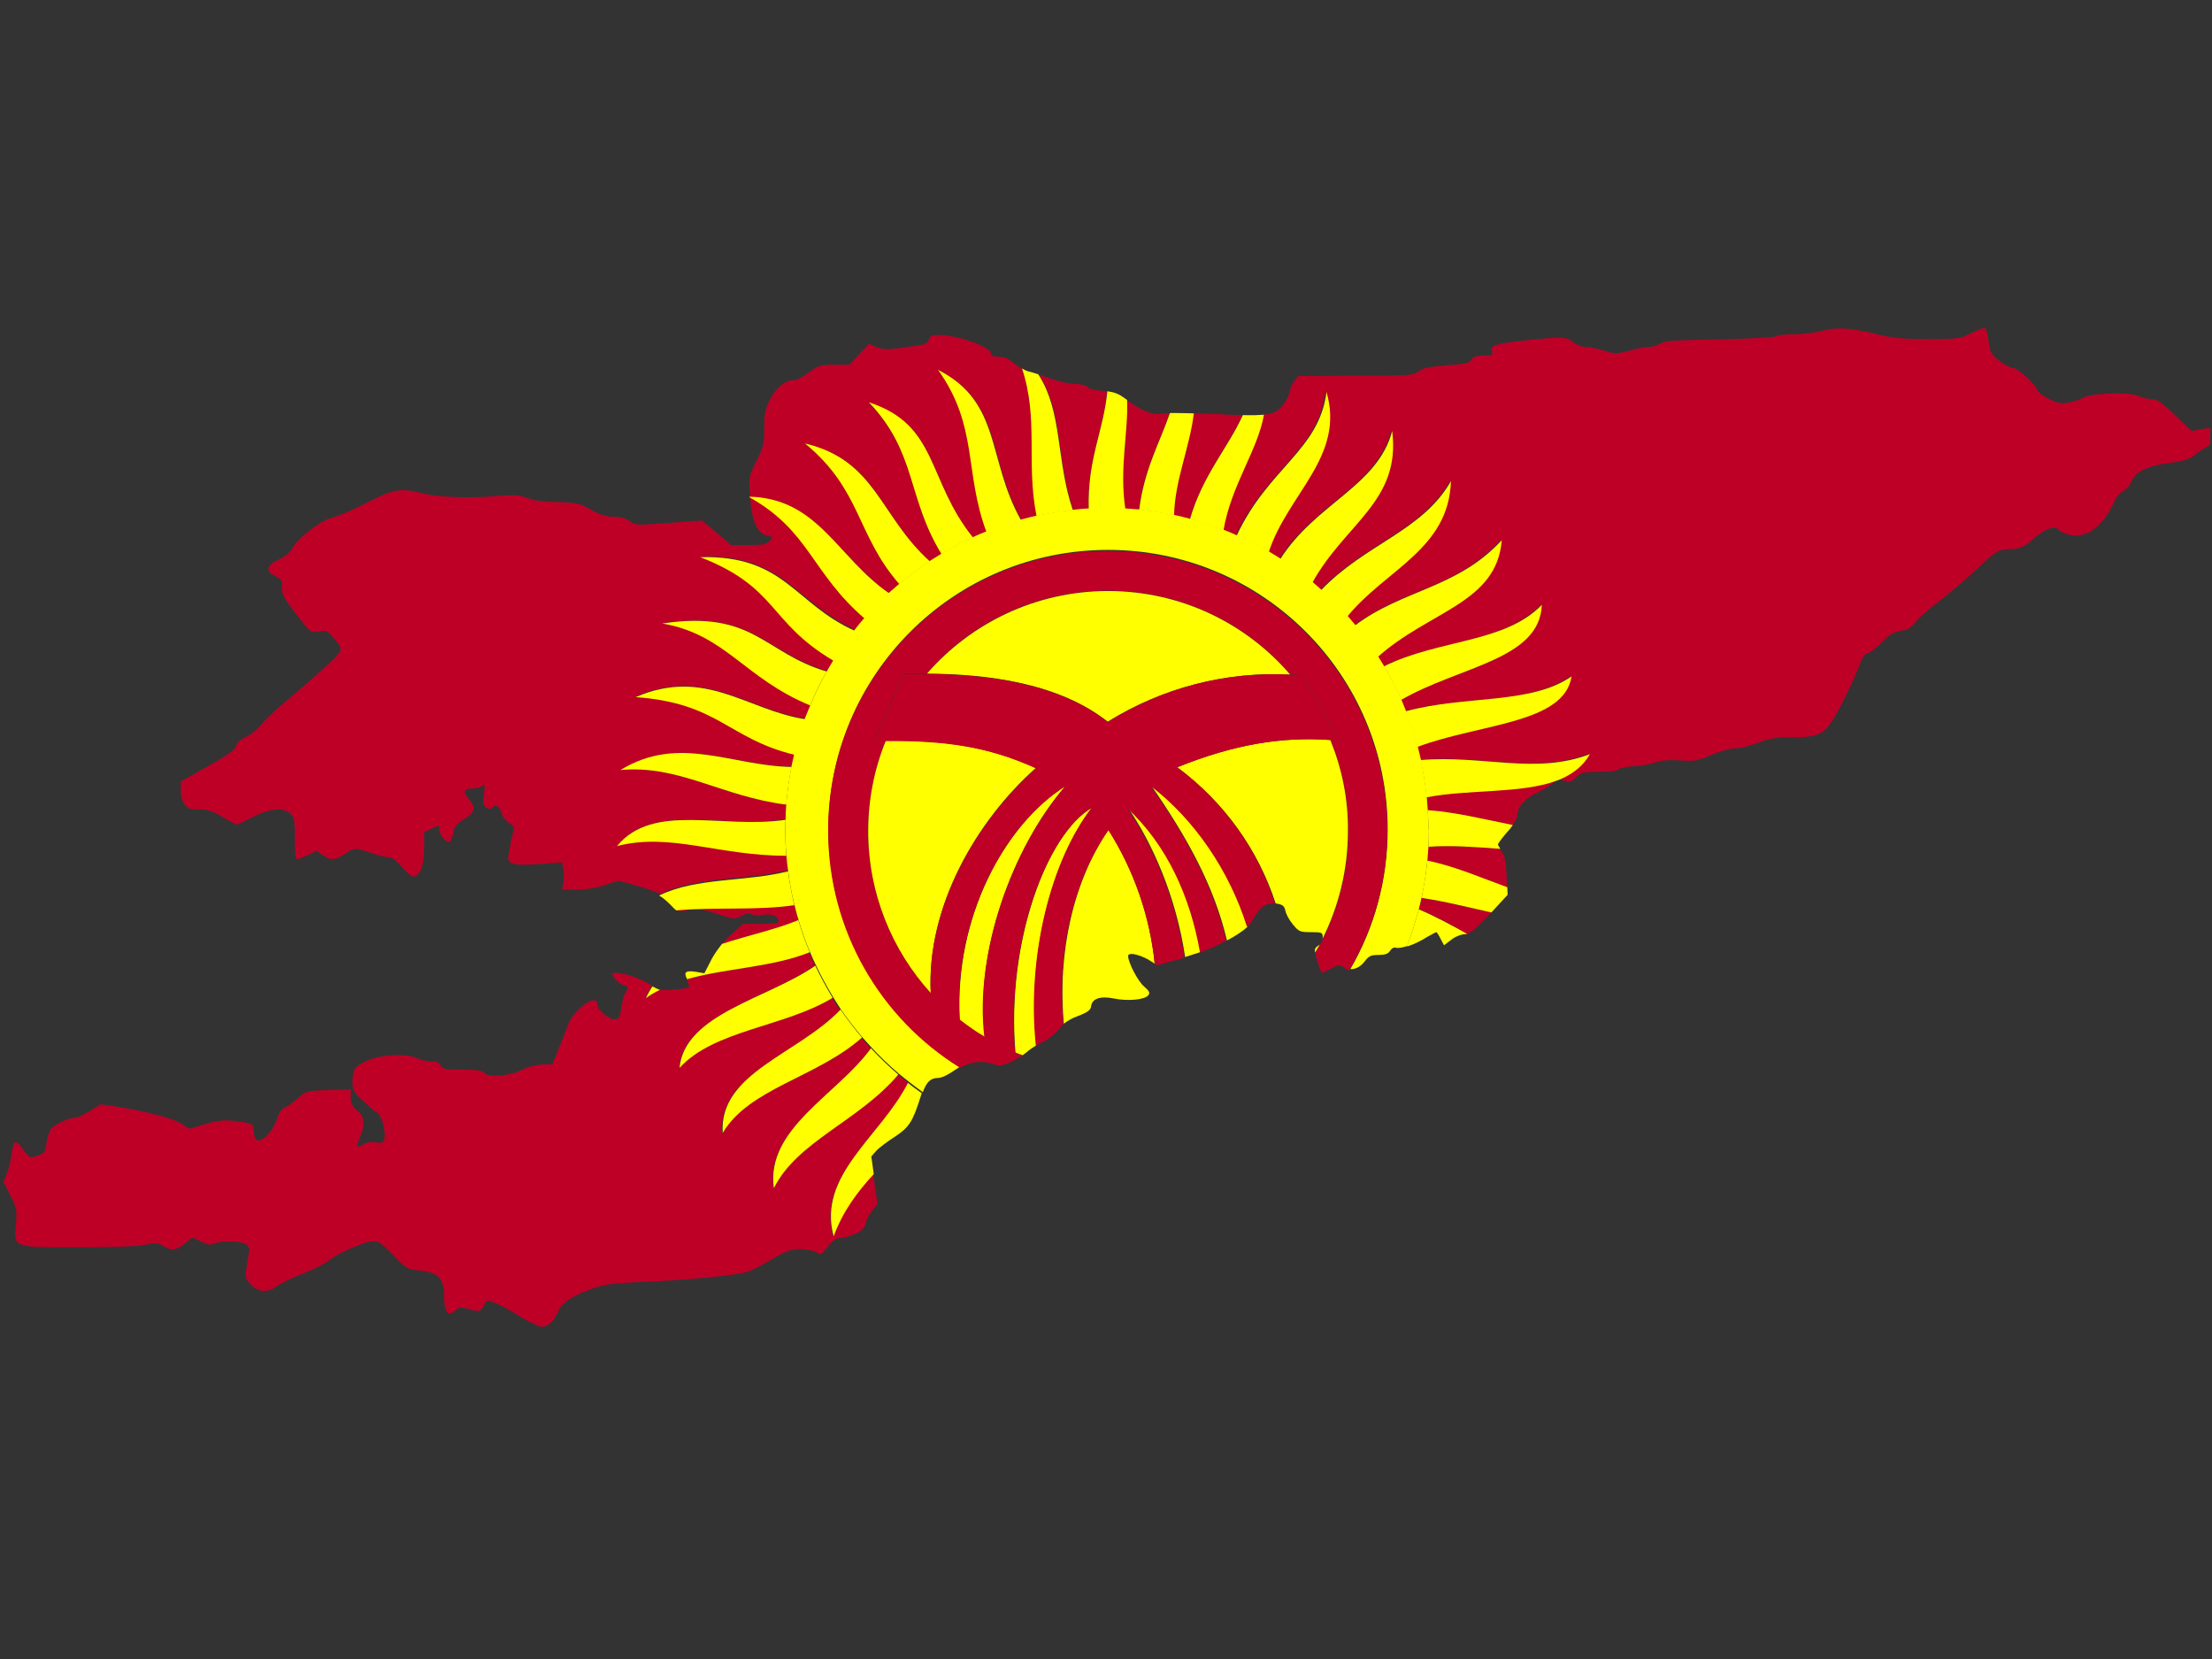 <?xml version="1.0" encoding="utf-8"?>
<!-- Generator: Adobe Illustrator 17.1.0, SVG Export Plug-In . SVG Version: 6.00 Build 0)  -->
<!DOCTYPE svg PUBLIC "-//W3C//DTD SVG 1.1//EN" "http://www.w3.org/Graphics/SVG/1.1/DTD/svg11.dtd">
<svg version="1.1" id="flag-icon-css-kg" xmlns="http://www.w3.org/2000/svg" xmlns:xlink="http://www.w3.org/1999/xlink" x="0px"
	 y="0px" viewBox="0 0 640 480" enable-background="new 0 0 640 480" xml:space="preserve">
<rect x="0" y="0" width="640" height="480" fill="#333333" stroke="none"/>
<g>
	<path fill="none" d="M639.9,123.9v4.8c0.6-0.5,0.7-1.2,0.7-2.3c0-1.1-0.2-2.2-0.5-2.4C640.1,123.9,640.1,123.9,639.9,123.9z"/>
	<path fill="#BE0027" d="M315,147.3c-0.5-14.6,4.2-22.2,5.3-34.1c-0.4,0-0.8-0.1-1.2-0.1c-2.1-0.1-4.1-0.6-4.4-1.1
		c-0.4-0.5-1.9-0.9-3.6-0.9c-1.6,0-4.8-0.7-7.2-1.6c-1.1-0.4-2.3-0.8-3.3-1.1c7.1,10.9,5,25,10,39.3
		C311.9,147.5,313.4,147.3,315,147.3z"/>
	<path fill="#BE0027" d="M413.1,234.4c8.2,0.6,16.5,2.7,24.6,4.3c0.8-1.2,1.3-2.2,1.3-2.7c0-2.4,2-4.8,5.2-6.4
		c1.7-0.7,3.9-2.1,4.9-2.9c0.5-0.4,0.9-0.7,1.3-0.9c-10.2,3.7-25.1,2.4-37.6,4.8C412.9,231.9,413,233.1,413.1,234.4z"/>
	<path fill="#BE0027" d="M257.3,171.7c1-0.9,2-1.8,3-2.6c-12.5-14.4-10.9-27.3-27.3-40.7c20.6,4.8,21.5,20.8,36.1,34.2
		c1.1-0.7,2.2-1.5,3.4-2.1c-10-16.3-7.1-29.4-21-43.9c20.1,6.4,16.7,22.4,30.1,39.1c1.3-0.6,2.6-1.2,4-1.7
		c-6.5-17.5-2.3-30.5-14-46.9c18.5,9.5,14.1,26,24,43.5c1.4-0.4,2.9-0.8,4.4-1.1c-3.1-15.7,0.7-27.9-4.2-42.7
		c-0.7-0.4-1.5-1-2.2-1.5c-1.8-1.6-3.1-2.1-4.7-2.1c-1.6,0-2.2-0.3-2.2-0.9c0-2-9.7-5.4-15.4-5.4c-1.6,0-2.2,0.3-2.5,1.2
		c-0.4,1.4-0.7,1.6-7.7,2.5c-4.5,0.6-5.6,0.6-7.5-0.2l-2.2-0.9l-2.8,3l-2.8,3h-4.2c-3.1,0-4.6,0.2-5.9,1.1c-3.8,2.7-5,3.4-6.2,3.4
		c-2.4,0-5.1,2.3-6.8,5.7c-1.3,2.7-1.6,4.2-1.6,8.2c0,4.4-0.2,5.4-2.2,9.4c-2.2,4.4-2.3,4.6-1.9,10.1c0,0.2,0,0.3,0,0.5
		C236.9,144.3,242.2,161.3,257.3,171.7z"/>
	<path fill="#BE0027" d="M325.5,147.3c1.3,0.1,2.7,0.2,4,0.3c1.5-11.9,6-19.5,8.9-28c-1.2,0-2,0-2.4,0.1c-2.6,0.4-5.6-0.8-10.1-4
		C326.4,125.1,323.7,135.3,325.5,147.3z"/>
	<path fill="#BE0027" d="M410.5,263.1c4.9,2,9.5,4.5,14,7.1c1.2-0.4,2.8-1.8,6.4-5.6l0.6-0.6c-6.7-1.4-13.7-3.3-20.2-4.2
		C411,260.9,410.8,262,410.5,263.1z"/>
	<path fill="#BE0027" d="M636.9,124.2l-2.8,0.5l-4.8-4.6c-3.9-3.7-5.2-4.6-6.7-4.6c-1.1,0-2.7-0.4-3.7-0.9
		c-2.6-1.3-14.1-0.9-16.3,0.5c-0.9,0.6-2.8,1.2-4.4,1.4c-2.2,0.3-3.2,0.1-5.7-1.3c-1.7-0.9-3-1.9-3-2.1c0-1.3-5.1-6.2-6.9-6.6
		c-1.1-0.2-3-1.2-4.4-2.3c-2.1-1.6-2.4-2.4-2.8-5.2c-0.2-1.7-0.6-3.5-0.9-3.9s-1.6,0-4,1.2c-3.4,1.7-3.9,1.8-12.5,1.8
		c-7.1,0-10.1-0.2-14.5-1.3c-8.2-2-11.9-2.2-16.3-1.1c-2.1,0.6-5.7,1-8.1,1c-2.2,0-4.7,0.2-5.3,0.6c-0.6,0.4-8.1,0.7-16.6,0.9
		c-12.7,0.2-15.6,0.4-16.9,1.2c-0.8,0.6-2.4,1-3.4,1s-3.6,0.5-5.6,1.1c-3.6,0.9-4,0.9-7.1,0c-1.8-0.6-4.1-1.1-5.2-1.1
		s-2.6-0.5-3.4-1.1c-2.4-1.9-3.2-1.9-12.6-1c-10.4,1.1-11.8,1.5-11.3,3.3c0.3,1.2,0.1,1.3-2.5,1.3c-2.2,0-3.1,0.3-3.5,1.2
		c-0.6,1-1.7,1.2-7.1,1.6c-4.9,0.4-6.7,0.7-8.1,1.7c-1.6,1.2-2.6,1.3-18.3,1.3l-16.6,0.1l-1.2,1.6c-0.7,0.9-1.2,2.1-1.2,2.7
		c0,0.6-0.7,2.2-1.6,3.5c-1.4,2.1-2.5,3-6.2,3.4c-1.8,10.4-9.5,20.4-11.7,33.4c1.3,0.5,2.6,1,3.8,1.6c9.2-19.6,23.9-24.7,26-41.6
		c5.4,18.7-11.2,29.3-16.8,46.3c1.1,0.7,2.3,1.3,3.4,2.1c10.4-16.3,28.2-21.1,32.4-37.1c2.6,20.3-13.7,26.8-23.1,43.9
		c0.9,0.7,1.7,1.4,2.5,2.2c12.7-13.4,29.3-17.1,37.6-31.6c-0.6,19.7-18.8,25.5-30,39.2c0.8,0.9,1.5,1.7,2.2,2.6
		c13.9-10.5,29.6-10.7,42.5-24.7c-1.4,18.2-20.9,20.4-35.9,33.8c0.6,0.9,1.1,1.8,1.7,2.8c15.9-7.9,35-6.7,45.7-17.8
		c-0.5,15.9-23.6,17.7-40.7,27.5c0.5,1.1,0.9,2.1,1.3,3.2c17.3-4.6,36.2-1.9,48-10.1c-2.1,13.8-26.4,13.7-44.6,20.4
		c0.3,1.2,0.6,2.5,0.9,3.7c18.1-1.5,33.3,4.3,49-1.7c-2,3.6-5.2,5.9-9.1,7.4c0.5-0.1,1,0,1.9,0.3c1.7,0.6,2.1,0.6,3.6-0.9
		c1.4-1.4,2.1-1.6,6.6-1.6c3.1,0,5.3-0.3,5.7-0.7s2.4-0.8,4.4-0.9c1.9-0.1,4.7-0.6,6.2-1.1c1.8-0.6,3.9-0.8,7.2-0.6
		c4.1,0.3,5,0.2,9.1-1.6c2.6-1.1,5.6-1.9,6.9-1.9c1.2,0.1,4.2-0.7,6.6-1.6c3.4-1.3,5.3-1.6,10-1.6c8.5,0,9.7-0.9,14.3-9.9
		c2-3.9,4.2-8.7,4.9-10.7c0.9-2.5,1.7-3.7,2.4-3.7c0.6,0,2.4-1.4,4.1-3.1c2.4-2.4,3.6-3.1,5.6-3.4c1.9-0.3,3-0.9,4.3-2.6
		c0.9-1.2,3.9-3.8,6.6-5.8c2.6-2.1,7.6-6.2,10.9-9.3c6-5.6,6.1-5.7,9.7-5.9c3.4-0.2,4-0.6,7.1-3.2c3.2-2.9,6.2-3.8,7.1-2.3
		c0.2,0.3,1.5,0.9,2.9,1.3c4.9,1.3,9.9-2.3,13.1-9.5c0.6-1.4,1.7-2.7,2.6-3.1c0.8-0.4,1.9-1.6,2.3-2.6c1.2-3,4.5-4.7,10.8-5.5
		c4.4-0.6,6-1.1,7.4-2.2c1-0.9,2.6-1.9,3.6-2.5c0.5-0.2,0.8-0.5,1.1-0.7v-4.8C639.4,123.8,638.2,123.9,636.9,124.2z"/>
	<path fill="#BE0027" d="M229.8,261.8c-10.7,1.6-23.4,0.5-34.1,1.5c0.8,0.5,1.6,0.4,3.5,0c2.7-0.5,3.9-0.3,8.2,1.1
		c4.9,1.6,5.1,1.6,7.1,0.6c1.4-0.7,2.3-0.9,3.1-0.4c0.6,0.3,1.8,0.4,2.7,0.2c2.2-0.6,4.7,0.1,4.9,1.4c0.2,0.9-0.4,1.1-5,1.1H215
		l-3.5,3.1c-0.9,0.8-1.8,1.8-2.6,2.7c7.6-2.4,15.7-4.2,22.1-6.9C230.6,264.8,230.2,263.3,229.8,261.8z"/>
	<path fill="#BE0027" d="M262.8,313.3c-1-0.8-2-1.6-3-2.4c-11.4,13.5-29.2,19.3-36,32.9c-2.4-17.2,18.4-27,28.1-40.5
		c-0.9-1-1.8-2-2.7-3c-13,11.6-32.6,14.6-40.3,27.6c-1.1-17.4,21.8-22.7,34.1-35.7c-0.8-1.1-1.5-2.3-2.2-3.5
		c-13.7,8.4-34.5,9.3-44.3,20.3c1.5-15.7,25.5-20,39.3-29.7c-0.6-1.3-1.1-2.5-1.7-3.8c-10.9,4.4-24.2,4.7-35.5,7.8
		c0,0,0,0.1,0.1,0.1c0.5,1.1,0.8,2.1,0.6,2.2c-0.2,0.2-2.1,0.6-4.2,0.7c-2.2,0.2-3.2,0.3-4.4-0.1c-1.4,0.7-2.7,1.5-3.9,2.4
		c0.5-1.2,1.2-2.3,1.9-3.4c-0.4-0.2-0.8-0.5-1.2-0.7c-3.6-2.2-10.3-3.9-10.3-2.6c0,0.9,2.5,3.2,3.4,3.2c1.1,0,1.2,1.3,0.3,2.2
		c-0.3,0.3-0.8,2.1-1.1,4c-0.4,2.8-0.7,3.5-1.8,3.6c-1.7,0.2-5.2-2.7-5.2-4.3c0-3.6-7.1,1.6-8.6,6.3c-0.4,1.2-1.6,4.1-2.6,6.6
		l-1.8,4.4l-3.1,0.1c-1.9,0.1-4,0.7-5.4,1.4c-3.1,1.8-9.9,2.5-11.1,1.1c-0.7-0.8-2-1-6.4-1c-4.9,0-5.6-0.1-6.2-1.2
		c-0.5-0.9-1.3-1.2-3-1.2c-1.2-0.1-3-0.4-3.9-0.9c-2.5-1.4-9.8-1.2-13.8,0.4c-4.2,1.7-4.9,2.6-4.9,6.2c0,2.6,0.2,3.1,3,5.7
		c1.6,1.5,3.4,3.1,4.1,3.4c1.3,0.7,2.6,5.4,2.1,7.6c-0.3,1.2-0.7,1.3-2.6,1c-1.4-0.2-2.7,0-3.7,0.7c-1.8,1.2-1.9,0.6-0.6-2.6
		c1.4-3.4,1.2-5.5-0.9-7.2c-1.4-1.2-1.9-2.1-1.9-3.9v-2.3l-6.5,0.2c-6.4,0.2-6.5,0.2-9,2.5c-1.4,1.2-3.1,2.4-3.7,2.6
		c-0.9,0.3-1.6,1.5-2.3,3.6c-1.2,3.6-5,7.1-6,5.5c-0.3-0.5-0.6-1.6-0.6-2.5c0-2-0.6-2.2-5.8-2.8c-3.1-0.3-4.8-0.1-8.4,1l-4.4,1.3
		l-2.4-1.5c-2.4-1.6-9.9-3.5-18.5-4.9l-4.8-0.7l-3.2,2c-1.7,1.1-3.6,1.9-4.2,1.9c-1.9,0-6.2,2.1-7.1,3.4c-0.4,0.7-1,2.5-1.2,4
		c-0.2,2.5-0.5,2.8-2.6,3.6c-2.2,0.7-2.3,0.7-4-1.7c-0.9-1.4-2-2.4-2.4-2.2c-0.4,0.1-0.9,1.7-1.1,3.6c-0.2,1.9-0.8,4.4-1.4,5.6
		L1,342l2,3.9c1.9,3.7,1.9,4.2,1.6,8.4c-0.6,6.7-1,6.6,18.2,6.6c9.6,0,16.8-0.3,19-0.7c3.2-0.7,3.9-0.6,5.4,0.3
		c2.5,1.5,3.7,1.3,6.3-0.7l2.1-1.8l2.5,1.2c1.9,1,2.7,1.1,3.9,0.6c2.1-0.9,7.7-0.8,9.2,0.2c0.9,0.7,1.1,1.4,0.7,3.1
		c-0.2,1.2-0.6,3.2-0.7,4.5c-0.3,1.9-0.1,2.5,1.4,4.1c2.1,2.2,4.9,2.4,7.4,0.5c0.9-0.7,4.3-2.4,7.6-3.7s6.6-3,7.4-3.7
		c2-1.9,10.6-5.7,12.9-5.7c1.6,0,2.7,0.7,5.9,4.1c3.8,3.9,4.1,4.1,7.6,4.4c5.4,0.5,7.1,2.3,7.1,7.4c0,4.6,1.1,6.1,3.2,4.2
		c1.1-1,1.6-1.1,4.1-0.4c2.5,0.7,2.9,0.7,3.7-0.3c0.4-0.6,0.9-1.3,0.9-1.6c0.1-1.3,3.4-0.1,8.9,3.3c3.3,2.1,6.7,3.7,7.5,3.7
		c1.7,0,3.8-2,4.7-4.5c0.9-2.3,3.9-4.4,9.4-6.4c4.2-1.5,5.8-1.7,17.2-2.2c6.9-0.3,16.1-1,20.5-1.6c7.9-0.9,8.1-1,13.9-4.4
		c5-2.9,6.2-3.4,9-3.4c1.7,0,3.8,0.4,4.6,0.9c1.4,0.9,1.5,0.8,3.4-1.6c1.4-1.8,2.5-2.5,3.7-2.5c0.9,0,2.9-0.6,4.2-1.2
		c2-0.9,2.7-1.6,3.1-3.1c0.2-1.1,1.1-2.7,1.9-3.7l1.5-1.8l-1-7l-0.3-1.9c-4.8,5.2-9,10.9-11.6,18
		C236.4,339.9,254.8,328.9,262.8,313.3z"/>
	<path fill="#BE0027" d="M344.2,150.2c3.8-12.8,11-20.7,15.3-30.1c-2.1,0-4.5-0.1-7.5-0.3c-2.3-0.1-4.6-0.1-6.7-0.2
		c-1.1,9.7-5.5,19.3-5.7,29.5C341.2,149.5,342.7,149.8,344.2,150.2z"/>
	<path fill="#BE0027" d="M413.2,245c-0.1,1.4-0.2,2.7-0.3,4c8.3,1.7,15.7,5,23.1,7.7l-0.1-3.1c-0.1-4.2-0.4-5.7-1.4-7.1
		c-0.2-0.3-0.4-0.6-0.6-0.9C427.1,245.1,419.9,244.5,413.2,245z"/>
	<path fill="#BE0027" d="M407,273.9c0.1,0,0.2-0.1,0.2-0.1c-0.1,0-0.1,0-0.2,0C407,273.8,407,273.9,407,273.9z"/>
	<path fill="#BE0027" d="M227.6,247.5c-19.8,0-33.5-6.8-49-2.8c0,0,0,0,0,0l-0.1,0c0,0,0.1,0,0.1,0c10.4-12.7,30.1-4.8,48.8-7.7
		c0-1.4,0.1-2.8,0.2-4.2c-18.6-2.3-31.1-11.6-48-10c17-10.5,32-1.2,49.5-1c0.2-1.2,0.5-2.4,0.8-3.6c-19.2-4.7-21.9-15-46-16.7
		c20.3-8.6,32.3,3.9,49.1,6.4c0.5-1.3,1-2.6,1.6-3.9c-19.1-7.9-24.5-20.6-42.8-23.7c26.4-3.9,29.2,8.5,47.7,13.9
		c0.6-1.1,1.2-2.1,1.9-3.2c-19-11.2-16-21.2-38.6-30c24.5-0.5,27.2,13.5,44.7,21.2c0.9-1.2,1.9-2.3,2.8-3.4
		c-15.4-13.2-15.9-25.3-33.3-35.1c0.5,6.9,2,10.6,4.8,11.2c1.9,0.4,1.9,0.5,0.9,1.6c-0.9,1-1.9,1.2-6.1,1.2h-5.1l-4.2-3.6l-4.2-3.5
		l-9.6,0.7c-9.4,0.7-9.7,0.7-11.4-0.6c-1.2-0.8-2.8-1.2-4.7-1.2c-2.1,0-3.9-0.6-6.5-2.1c-3.3-1.8-4-2-9.5-2.1
		c-3.9-0.1-6.9-0.4-8.7-1.2c-2.4-0.9-3.7-1-8.7-0.6c-7.9,0.7-17,0.4-21.4-0.7c-6.6-1.7-8.8-1.3-16.2,2.5c-3.7,1.9-8.2,3.9-10.1,4.4
		c-3.7,0.9-10.2,6-11.9,9.2c-0.6,1.1-2.1,2.2-3.6,2.9c-3.7,1.6-4.2,3.4-1.2,4.9c1.9,0.9,2.1,1.2,2,3.3c-0.1,1.9,0.5,3,4.1,7.7
		c4.2,5.4,4.2,5.4,6.6,5c2.2-0.4,2.5-0.2,4.3,2c3.1,3.7,3.5,2.9-6.6,11.9c-2.3,2.1-6,5.2-8.1,7c-2.1,1.7-4.9,4.4-6.2,5.9
		c-1.2,1.5-3.4,3.2-4.7,3.8c-1.4,0.7-2.5,1.6-2.7,2.5c-0.2,1.1-2.5,2.7-8.2,5.9l-7.8,4.4v2.5c0,1.4,0.4,3.2,1,4
		c0.9,1.3,1.5,1.6,4.2,1.6c2.6,0,4,0.4,6.9,2.2c2,1.2,3.9,2.2,4.1,2.2s2.3-1,4.6-2.2c5-2.6,9-2.9,11-0.9c1.1,1.1,1.2,2.1,1.2,7.2
		c0,3.7,0.2,5.9,0.6,5.9c0.4,0,1.8-0.6,3.2-1.2l2.5-1.3l1.7,1.3c2.4,1.6,3.7,1.6,6.4-0.3c2.8-1.9,3.1-1.9,7.7-0.3
		c2,0.7,4.2,1.2,5.1,1.2c0.9,0,2.2,1,3.8,2.8c1.2,1.6,2.7,2.8,3.3,2.8c1.9,0,3.1-3.3,3.1-8.2v-4.6l2.2-1.1c2.2-1.1,2.2-1.1,2.2,0.4
		c0,1.4,1.7,3.5,2.9,3.5c0.4,0,0.8-1.1,1.1-2.4c0.3-2.1,0.8-2.7,3.2-4.2c3.2-2,3.5-3.2,1.2-6c-1.7-2.1-1.3-2.9,1.7-2.9
		c0.9,0,1.9-0.4,2.4-0.8c0.7-0.6,0.7-0.2,0.4,2.5c-0.4,2.8-0.2,3.3,0.8,3.9c0.8,0.4,1.4,0.4,1.6,0c0.7-1.2,2.1-0.6,2.5,1.1
		c0.2,1,1.2,2.4,2.1,3.1l1.8,1.3l-0.9,3.9c-0.4,2.2-0.8,4.4-0.9,5c0,2,2.1,2.4,9,1.9l6.6-0.5l0.4,2.1c0.2,1.1,0.2,2.9,0,3.9
		l-0.4,1.9h4.2c2.7,0,5.7-0.5,8.2-1.3l3.9-1.3l5.1,1.4c3.5,1,5.5,1.7,7,2.5c10.9-5.3,25.2-3.9,37.3-7
		C227.8,250.6,227.7,249,227.6,247.5z"/>
	<path fill="#FFFF00" d="M223.9,343.8c6.7-13.6,24.6-19.4,36-32.9c-2.8-2.4-5.4-4.9-7.9-7.6C242.2,316.8,221.5,326.5,223.9,343.8z"
		/>
	<path fill="#FFFF00" d="M389.8,178.4c11.2-13.7,29.4-19.5,30-39.2c-8.2,14.5-24.9,18.2-37.6,31.6
		C384.9,173.2,387.4,175.7,389.8,178.4z"/>
	<path fill="#FFFF00" d="M183.9,201.7c24,1.7,26.7,12,46,16.7c0.8-3.5,1.9-6.9,3.1-10.3C216.1,205.5,204.1,193,183.9,201.7z"/>
	<path fill="#FFFF00" d="M354,153.4c2.2-13,9.9-23.1,11.7-33.4c-1.5,0.1-3.5,0.2-6.1,0.1c-4.3,9.5-11.6,17.3-15.3,30.1
		C347.5,151.1,350.8,152.2,354,153.4z"/>
	<path fill="#FFFF00" d="M202.6,161.2c22.6,8.8,19.6,18.8,38.6,30c1.9-3,3.9-6,6.1-8.7C229.8,174.7,227.1,160.6,202.6,161.2z"/>
	<path fill="#FFFF00" d="M191.6,180.4c18.3,3.1,23.8,15.9,42.8,23.7c1.4-3.4,3-6.7,4.8-9.8C220.9,188.9,218.1,176.4,191.6,180.4z"/>
	<path fill="#FFFF00" d="M190.9,286.4c-0.6-0.2-1.2-0.5-2.1-1c-0.7,1-1.4,2.2-1.9,3.4C188.2,287.8,189.5,287.1,190.9,286.4z"/>
	<path fill="#FFFF00" d="M196.6,309c9.9-11,30.6-11.9,44.3-20.3c-1.8-3-3.5-6.1-5-9.3C222.1,289,198.1,293.3,196.6,309z"/>
	<path fill="#FFFF00" d="M209.1,327.8c7.7-13,27.2-16,40.3-27.6c-2.2-2.6-4.3-5.3-6.2-8.1C230.8,305.1,208,310.4,209.1,327.8z"/>
	<path fill="#FFFF00" d="M407.1,273.8c0.1,0,0.1,0,0.2,0c1.8-0.6,3.9-1.6,5.6-2.7c1.3-0.7,2.5-1.4,2.7-1.4c0.1,0,0.7,0.9,1.2,1.9
		l1,1.9l2.1-1.6c1.1-0.9,2.9-1.6,3.9-1.6c0.2,0,0.4-0.1,0.7-0.1c-4.5-2.5-9.1-5-14-7.1C409.5,266.8,408.4,270.3,407.1,273.8z"/>
	<path fill="#FFFF00" d="M241.2,357.7c2.6-7.1,6.8-12.8,11.6-18l-0.7-5.1l1.4-1.6c0.8-0.9,3.2-2.7,5.4-4.1c4.1-2.7,5.2-4.4,7.4-11.4
		c0.1-0.4,0.3-0.9,0.4-1.2c-1.4-1-2.7-1.9-4-3C254.8,328.9,236.4,339.9,241.2,357.7z"/>
	<path fill="#FFFF00" d="M411.3,259.8c6.4,0.9,13.4,2.7,20.2,4.2l4.7-5.1l-0.1-2.2c-7.5-2.7-14.9-6-23.1-7.7
		C412.6,252.7,412,256.3,411.3,259.8z"/>
	<path fill="#FFFF00" d="M446.1,175c-10.7,11.1-29.8,9.9-45.7,17.8c1.9,3.1,3.5,6.4,5,9.7C422.4,192.7,445.5,190.9,446.1,175z"/>
	<path fill="#FFFF00" d="M315,147.3c1.7-0.1,3.5-0.2,5.3-0.2c1.8,0,3.5,0.1,5.3,0.2c-1.8-12,0.9-22.1,0.5-31.6
		c-0.2-0.1-0.4-0.3-0.6-0.4c-1.7-1.3-3-1.8-5.1-2.1C319.2,125.1,314.6,132.7,315,147.3z"/>
	<path fill="#FFFF00" d="M460,218.2c-15.7,6-30.9,0.2-49,1.7c0.8,3.5,1.4,7.1,1.7,10.8c12.4-2.4,27.3-1,37.6-4.8
		c0.2-0.1,0.4-0.2,0.6-0.2C454.8,224.1,458,221.8,460,218.2z"/>
	<path fill="#FFFF00" d="M339.7,149.1c0.2-10.2,4.6-19.8,5.7-29.5c-2.8-0.1-5.2-0.1-6.9-0.1c-2.9,8.5-7.4,16.1-8.9,28
		C333,147.9,336.3,148.4,339.7,149.1z"/>
	<path fill="#FFFF00" d="M383.8,113.4c-2.1,16.9-16.8,21.9-26,41.6c3.2,1.4,6.3,3,9.3,4.7C372.7,142.7,389.2,132.1,383.8,113.4z"/>
	<path fill="#FFFF00" d="M402.8,124.7c-4.2,16-22,20.8-32.4,37.1c3.2,2.1,6.3,4.3,9.3,6.8C389.2,151.4,405.4,145,402.8,124.7z"/>
	<path fill="#FFFF00" d="M434.5,156.3c-12.9,14-28.6,14.2-42.5,24.7c2.4,2.9,4.6,5.9,6.6,9.1C413.6,176.7,433.1,174.5,434.5,156.3z"
		/>
	<path fill="#FFFF00" d="M178.5,244.8c15.5-4,29.3,2.8,49,2.8c-0.2-2.4-0.3-4.9-0.3-7.4c0-1,0-2,0.1-3
		C208.6,239.9,189,232.1,178.5,244.8z"/>
	<path fill="#FFFF00" d="M454.7,195.7c-11.8,8.2-30.7,5.4-48,10.1c1.3,3.4,2.5,6.8,3.4,10.3C428.3,209.3,452.6,209.4,454.7,195.7z"
		/>
	<path fill="#FFFF00" d="M178.5,244.8C178.5,244.8,178.5,244.8,178.5,244.8C178.5,244.8,178.5,244.8,178.5,244.8L178.5,244.8z"/>
	<path fill="#FFFF00" d="M179.5,222.8c16.9-1.6,29.4,7.7,48,10c0.3-3.7,0.8-7.4,1.5-10.9C211.5,221.6,196.5,212.4,179.5,222.8z"/>
	<path fill="#FFFF00" d="M310.4,147.6c-4.9-14.4-2.9-28.4-10-39.3c-1.2-0.4-2.2-0.7-2.7-0.8c-0.5-0.1-1.2-0.4-2-0.9
		c4.9,14.9,1.1,27.1,4.2,42.7C303.3,148.6,306.8,148,310.4,147.6z"/>
	<path fill="#FFFF00" d="M413.3,240.1L413.3,240.1c0.1,1.6,0.1,3.3,0,4.9c6.6-0.5,13.9,0.1,20.8,0.6c-0.4-0.6-0.7-1.1-0.7-1.3
		c0-0.2,1.2-1.9,2.8-3.7c0.6-0.6,1.1-1.3,1.5-1.9c-8.1-1.6-16.3-3.7-24.6-4.3C413.2,236.3,413.3,238.2,413.3,240.1z"/>
	<path fill="#FFFF00" d="M228,252.1c-12.1,3.1-26.4,1.7-37.3,7c1.2,0.7,2.1,1.5,3.3,2.7c0.8,0.8,1.2,1.3,1.7,1.6
		c10.7-1,23.4,0.1,34.1-1.5C229.1,258.7,228.4,255.4,228,252.1z"/>
	<path fill="#FFFF00" d="M271.4,107c11.7,16.4,7.5,29.4,14,46.9c3.3-1.3,6.6-2.5,10-3.4C285.5,132.9,289.9,116.4,271.4,107z"/>
	<path fill="#FFFF00" d="M251.4,116.4c13.9,14.6,11,27.6,21,43.9c2.9-1.8,6-3.4,9.1-4.8C268.1,138.8,271.5,122.9,251.4,116.4z"/>
	<path fill="#FFFF00" d="M231,266.2c-6.4,2.7-14.5,4.4-22.1,6.9c-1.1,1.4-2.2,2.9-3,4.4l-2.1,4.1l-2.3-0.4c-3.1-0.5-3.8,0-2.7,2.1
		c11.2-3.2,24.6-3.4,35.5-7.8C233,272.5,231.9,269.4,231,266.2z"/>
	<path fill="#FFFF00" d="M250.2,179c2.2-2.6,4.6-5,7.1-7.3c-15.1-10.4-20.4-27.4-40.4-28c0,0.1,0,0.1,0,0.2
		C234.3,153.7,234.8,165.8,250.2,179z"/>
	<path fill="#FFFF00" d="M232.9,128.3c16.4,13.5,14.8,26.4,27.3,40.7c2.8-2.4,5.7-4.6,8.8-6.6C254.4,149.2,253.5,133.2,232.9,128.3z
		"/>
	<path fill="#FFFF00" d="M410.5,263.1c0.3-1.1,0.5-2.2,0.8-3.4c0.8-3.5,1.3-7.1,1.7-10.8c0.1-1.3,0.2-2.7,0.3-4
		c0.1-1.6,0.1-3.2,0.1-4.9h-0.1c0-1.9-0.1-3.8-0.2-5.7c-0.1-1.3-0.2-2.5-0.3-3.8c-0.4-3.7-1-7.3-1.7-10.8c-0.3-1.3-0.6-2.5-0.9-3.7
		c-0.9-3.5-2.1-7-3.4-10.3c-0.4-1.1-0.9-2.1-1.3-3.2c-1.5-3.4-3.2-6.6-5-9.7c-0.5-0.9-1.1-1.8-1.7-2.8c-2-3.2-4.2-6.2-6.6-9.1
		c-0.7-0.9-1.5-1.7-2.2-2.6c-2.4-2.7-4.9-5.2-7.6-7.6c-0.8-0.7-1.7-1.5-2.5-2.2c-2.9-2.4-6-4.7-9.3-6.8c-1.1-0.7-2.2-1.4-3.4-2.1
		c-3-1.7-6.1-3.3-9.3-4.7c-1.3-0.6-2.5-1.1-3.8-1.6c-3.2-1.2-6.4-2.3-9.8-3.2c-1.5-0.4-3-0.8-4.5-1.1c-3.3-0.7-6.7-1.2-10.2-1.6
		c-1.3-0.1-2.6-0.2-4-0.3c-1.7-0.1-3.5-0.2-5.3-0.2c-1.8,0-3.5,0.1-5.3,0.2c-1.6,0.1-3.1,0.2-4.6,0.4c-3.6,0.4-7.1,1-10.5,1.7
		c-1.5,0.3-2.9,0.7-4.4,1.1c-3.4,0.9-6.8,2.1-10,3.4c-1.3,0.5-2.7,1.1-4,1.7c-3.1,1.4-6.2,3-9.1,4.8c-1.1,0.7-2.3,1.4-3.4,2.1
		c-3.1,2-6,4.2-8.8,6.6c-1,0.9-2,1.7-3,2.6c-2.5,2.3-4.9,4.7-7.1,7.3c-1,1.1-1.9,2.2-2.8,3.4c-2.2,2.8-4.3,5.7-6.1,8.7
		c-0.6,1-1.3,2.1-1.9,3.2c-1.8,3.2-3.4,6.4-4.8,9.8c-0.5,1.3-1.1,2.6-1.6,3.9c-1.2,3.3-2.3,6.8-3.1,10.3c-0.3,1.2-0.5,2.4-0.8,3.6
		c-0.7,3.6-1.2,7.2-1.5,10.9c-0.1,1.4-0.2,2.8-0.2,4.2c0,1-0.1,2-0.1,3c0,2.5,0.1,5,0.3,7.4c0.1,1.5,0.3,3.1,0.5,4.6
		c0.4,3.3,1,6.6,1.8,9.8c0.4,1.5,0.7,2.9,1.2,4.4c0.9,3.2,2,6.3,3.3,9.3c0.5,1.3,1.1,2.5,1.7,3.8c1.5,3.2,3.2,6.3,5,9.3
		c0.7,1.2,1.5,2.3,2.2,3.5c1.9,2.8,4,5.5,6.2,8.1c0.9,1,1.8,2,2.7,3c2.5,2.7,5.1,5.2,7.9,7.6c1,0.8,2,1.6,3,2.4c1.3,1,2.6,2,4,3
		c1.1-3,2.3-4.1,4.3-4.1c1.1,0,3-0.9,4.8-2.2c0.6-0.4,1.1-0.7,1.7-1.1c-22.9-14.3-38.1-39.7-38.1-68.6c0-44.7,36.2-80.9,80.9-80.9
		s80.9,36.2,80.9,80.9c0,14.7-3.9,28.5-10.8,40.4c1.4,0.1,3-0.7,4.2-2.3c1.1-1.5,1.8-1.8,3.9-1.8c1.9,0,2.8-0.3,3.4-1.2
		c0.4-0.7,1.1-1.1,1.7-0.9c0.5,0.2,1.8,0,3.3-0.5c0,0,0-0.1,0-0.1C408.4,270.3,409.5,266.8,410.5,263.1z"/>
	<path fill="#BE0027" d="M401.4,240.3c0-44.7-36.2-80.9-80.9-80.9s-80.9,36.2-80.9,80.9c0,29,15.2,54.4,38.1,68.6
		c3.1-1.7,6.5-2.1,9.5-1.1c2.1,0.7,2.7,0.6,5.4-0.6c0.4-0.2,0.7-0.3,1.1-0.6l-8.4-3.9c-0.2-0.9-0.3-1.8-0.4-2.8
		c-2.5-1.5-4.9-3.2-7.3-5c0,0.8,0.1,1.6,0.2,2.4c-2.8-2.4-5.3-3.7-8.2-6.2c-0.2-1.3-0.3-2.6-0.3-3.9c-11.3-12.3-18.1-28.8-18.1-46.8
		c0-9.3,1.8-18.1,5.1-26.2c-1.1,0-2.3,0-3.4,0c2.9-6.1,5.6-13.2,8.6-19.4l0,0.1c2.2-0.1,4.4-0.1,6.7-0.1
		c12.7-14.7,31.5-23.9,52.4-23.9c21.1,0,39.9,9.4,52.7,24.2c1.3,0.1,2.6,0.2,3.9,0.3l10.3,18.8c-0.9-0.1-1.7-0.2-2.6-0.2
		c3.3,8.1,5.2,17,5.2,26.4c0,11.2-2.7,21.9-7.4,31.3c-0.1,0.5-0.4,1.1-0.8,1.5c-0.4,0.8-0.9,1.6-1.4,2.4c0.1,0.6,0.3,1.3,0.6,2.4
		c0.6,1.9,1.2,3.5,1.3,3.5c0.2,0,1.4-0.6,2.8-1.3c2.4-1.2,2.6-1.2,3.7-0.2c0.4,0.4,1,0.6,1.5,0.7C397.4,268.8,401.4,255,401.4,240.3
		z"/>
	<path fill="#BE0027" d="M294,306.5c0.7-0.4,1.3-0.8,1.9-1.1c-0.7-0.3-1.4-0.5-2.1-0.8C293.9,305.2,293.9,305.9,294,306.5z"/>
	<path fill="#FFFF00" d="M308.3,227.4c-17.7,11.1-32.2,38.2-30.6,67.6c2.3,1.8,4.7,3.5,7.3,5C281.9,275.8,292.8,245.3,308.3,227.4z"
		/>
	<path fill="#FFFF00" d="M299.7,222.2c-14.2-6.4-26.5-8-43.4-7.9c-3.3,8.1-5.1,16.9-5.1,26.2c0,18,6.9,34.5,18.1,46.8
		C268,262.2,282.7,237.3,299.7,222.2z"/>
	<path fill="#FFFF00" d="M315.9,233.7c-12.8,7.4-24.8,38.6-22.1,70.8c0.7,0.3,1.4,0.6,2.1,0.8c0.5-0.4,1-0.7,1.3-1
		c0.5-0.5,1.6-1.2,2.7-1.9C297.1,276.5,304.3,248.8,315.9,233.7z"/>
	<path fill="#FFFF00" d="M326.3,233.6c7.1,10.3,14,25.8,16.6,43.3c1.5-0.5,3.1-1,4.6-1.5C344.6,259.3,337.8,244.2,326.3,233.6z"/>
	<path fill="#FFFF00" d="M307.8,296.2c1-0.8,2.3-1.6,4-2.2c2.9-1.1,3.8-1.8,3.9-2.9c0.3-2.2,2.7-3,6.6-2.2c3.9,0.8,8.8,0.4,9.9-0.9
		c0.6-0.7,0.4-1.2-1.2-2.6c-1.7-1.4-4.6-6.9-4.6-8.8c0-1.1,2.7-0.6,5.6,0.9l2.1,1.3c-1.4-13.6-5.9-26.8-13.4-38.7
		C310.7,254.7,305.9,275.3,307.8,296.2z"/>
	<path fill="#FFFF00" d="M333.1,227.3c10.4,15,18.2,29.1,21.9,44.8c2.5-1.3,4.6-2.7,6-4C355.9,251.8,345.7,236.9,333.1,227.3z"/>
	<path fill="#FFFF00" d="M384.9,214.1c-14.1-1-28,1.3-44.3,7.9c13.5,10,23.4,23.8,28.5,39.4c0,0,0.1,0,0.1,0
		c1.9,0.3,2.4,0.7,2.7,2.1c0.2,1,1.1,2.7,2.2,4c1.7,2.1,2.1,2.2,5.2,2.2c3.2,0,3.4,0.1,3.4,1.5c0,0.2,0,0.3-0.1,0.5
		c4.7-9.4,7.4-20,7.4-31.3C390.1,231.1,388.2,222.2,384.9,214.1z"/>
	<path fill="#FFFF00" d="M381.4,273.6c-0.8,0.6-1.1,0.8-0.9,2c0.5-0.8,0.9-1.6,1.4-2.4C381.8,273.4,381.6,273.5,381.4,273.6z"/>
	<path fill="#FFFF00" d="M373.3,195.2c-12.7-14.8-31.6-24.2-52.7-24.2c-20.9,0-39.7,9.3-52.4,23.9c17.8,0.1,38.2,2.8,52.3,13.9
		C336.3,199,354.7,194.2,373.3,195.2z"/>
	<path fill="#BE0027" d="M340.6,222c16.4-6.6,30.2-8.9,44.3-7.9c0.9,0.1,1.7,0.1,2.6,0.2l-10.3-18.8c-1.3-0.1-2.6-0.2-3.9-0.3
		c-18.6-1-37,3.8-52.8,13.7c-14-11.1-34.4-13.8-52.3-13.9c-2.3,0-4.5,0-6.7,0.1l0-0.1c-3,6.2-5.7,13.3-8.6,19.4c1.2,0,2.3,0,3.4,0
		c16.9-0.1,29.3,1.5,43.4,7.9c-17,15.2-31.7,40-30.4,65.1c0.1,1.3,0.2,2.6,0.3,3.9c2.8,2.5,5.3,3.8,8.2,6.2
		c-0.1-0.8-0.1-1.6-0.2-2.4c-1.6-29.4,12.9-56.4,30.6-67.6c-15.4,17.9-26.3,48.4-23.4,72.6c0.1,0.9,0.2,1.9,0.4,2.8l8.4,3.9
		c0.1-0.1,0.2-0.1,0.3-0.2c-0.1-0.7-0.1-1.3-0.2-2c-2.7-32.3,9.3-63.4,22.1-70.8c-11.7,15.1-18.8,42.8-16.1,68.8
		c0.7-0.4,1.3-0.8,2-1.1c1.7-0.9,3.8-2.6,4.7-3.8c0.4-0.5,0.8-1,1.3-1.4c-2-20.9,2.8-41.5,13-56.1c7.5,11.8,12,25.1,13.4,38.7
		l0.6,0.4l7.2-2c0.3-0.1,0.5-0.2,0.8-0.2c-2.5-17.5-9.5-33-16.6-43.3c11.5,10.6,18.3,25.7,21.1,41.8c2.7-1,5.3-2.2,7.6-3.4
		c-3.7-15.7-11.4-29.8-21.9-44.8c12.6,9.6,22.8,24.5,27.9,40.8c0.7-0.6,1.2-1.2,1.5-1.8c2.3-4.1,4-5.3,6.6-4.9
		C364,245.8,354.1,232,340.6,222z"/>
</g>
</svg>
